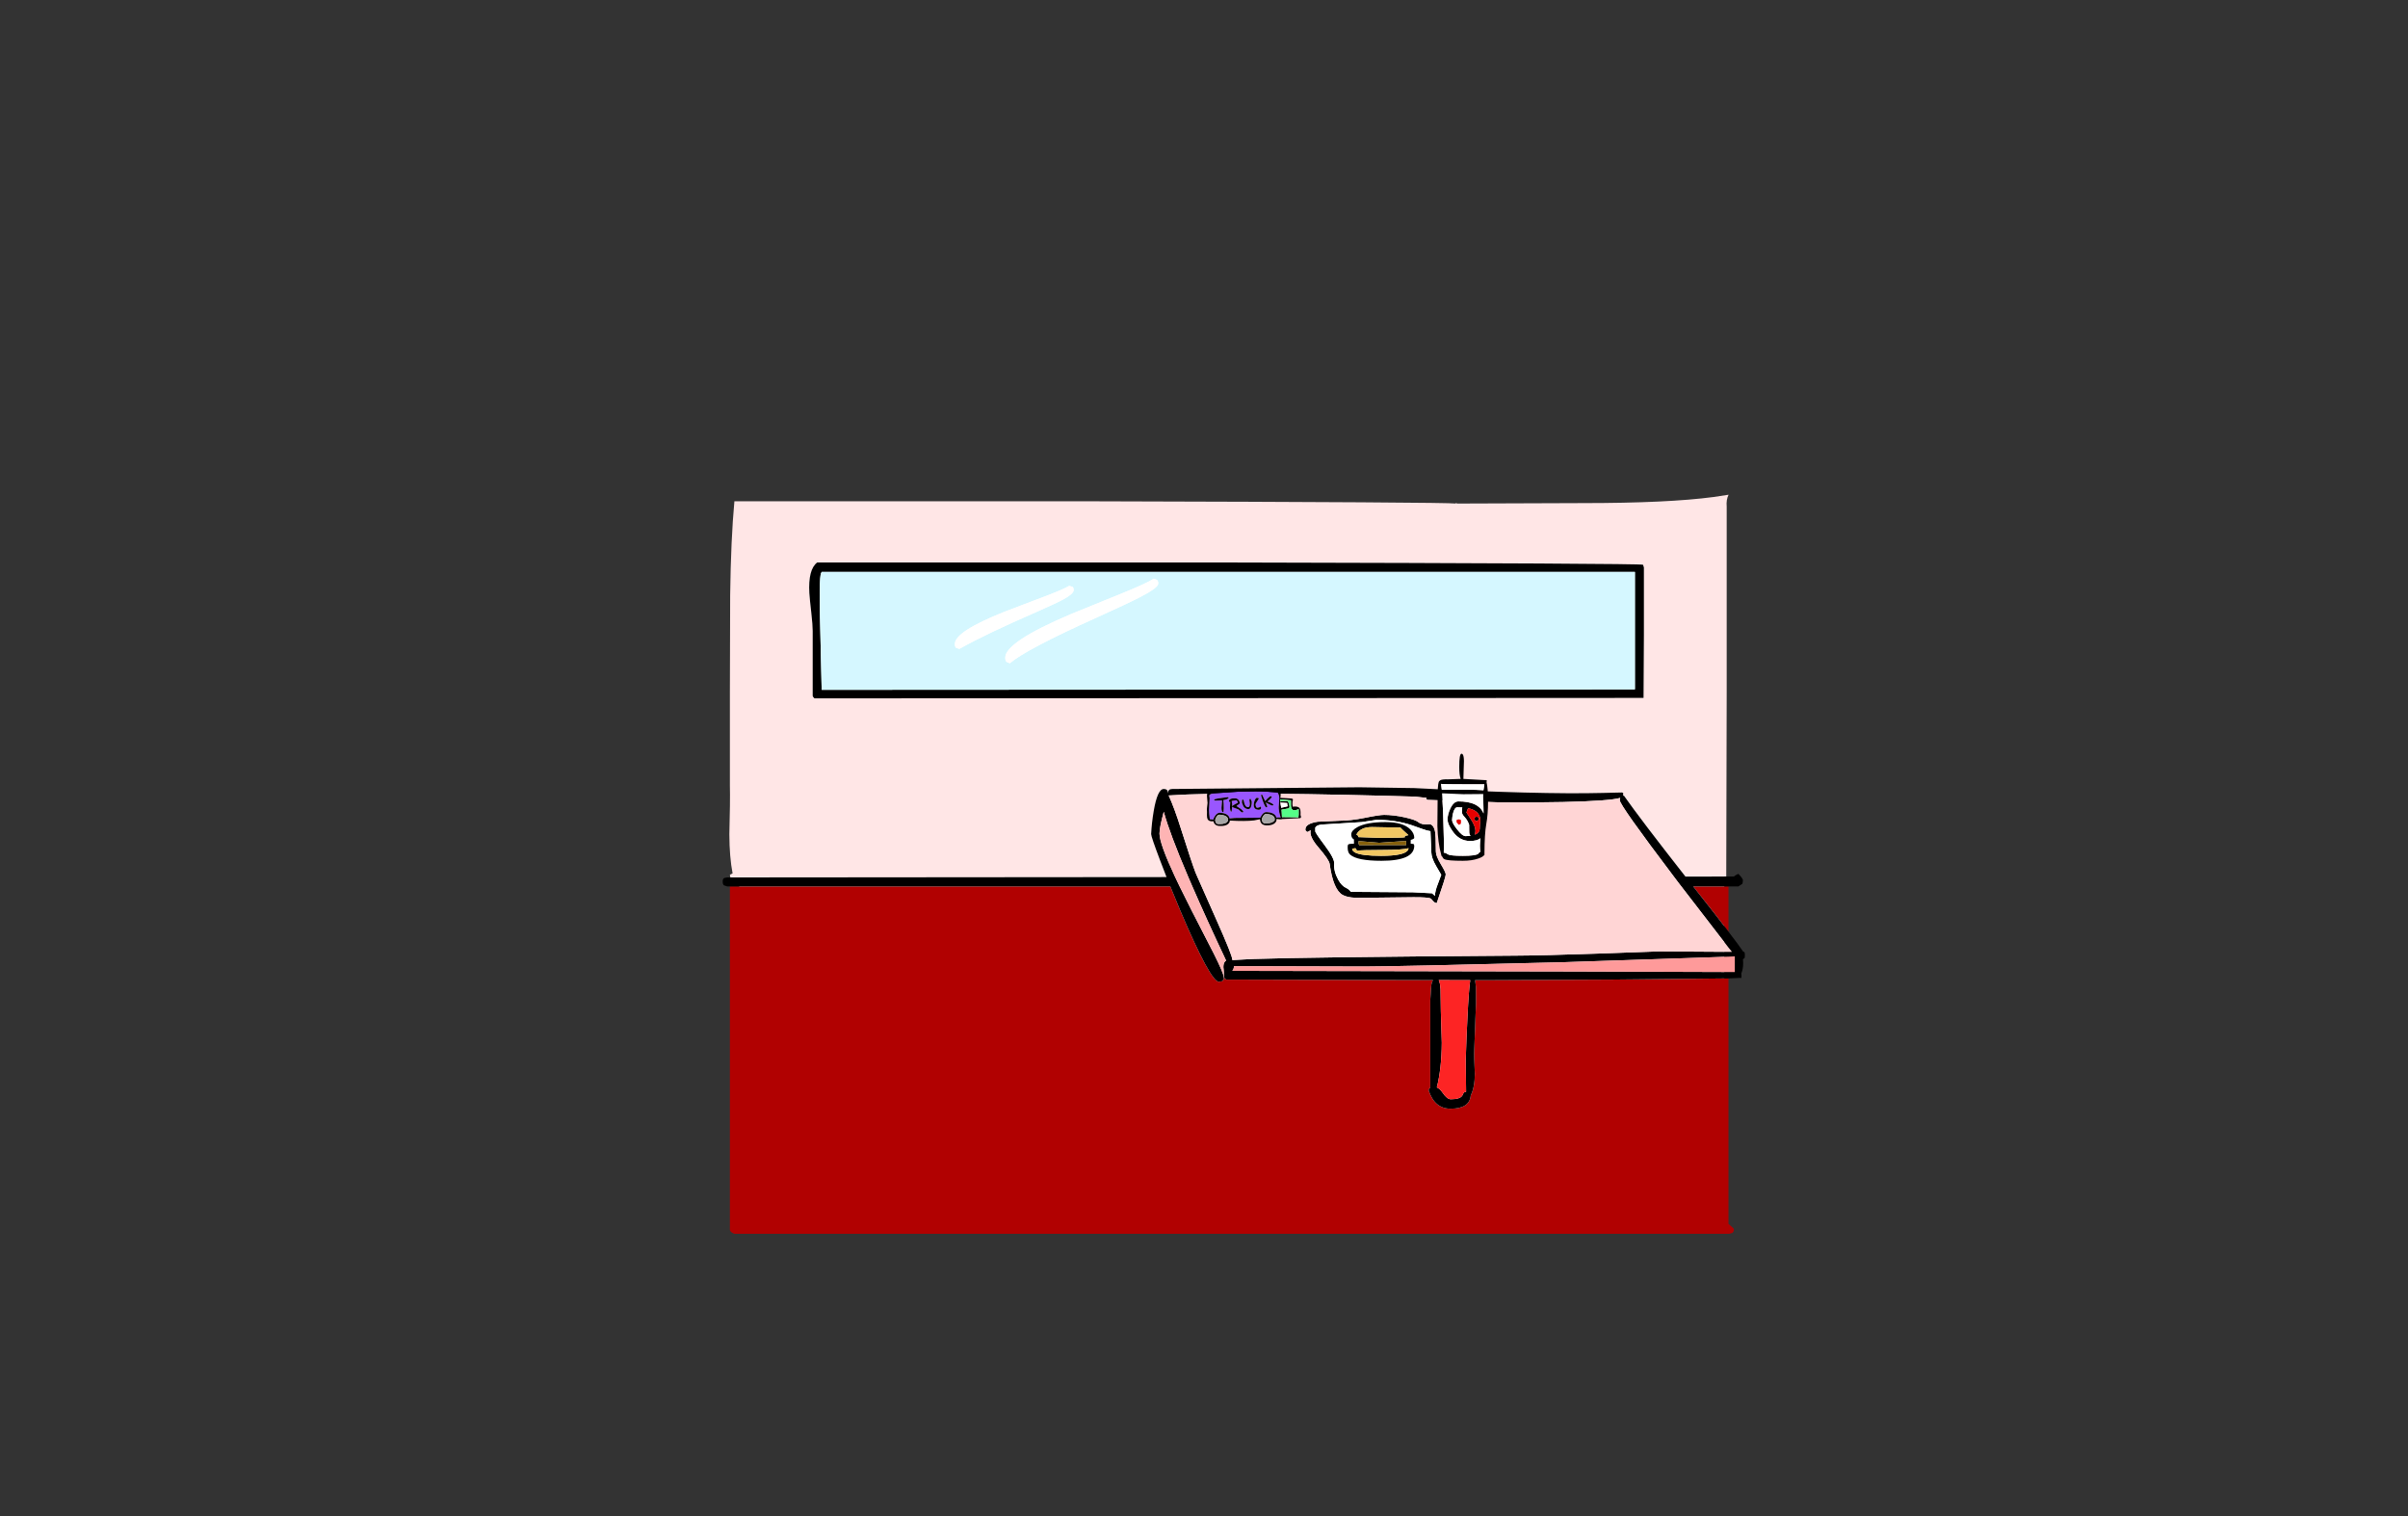 <?xml version="1.0" encoding="UTF-8" standalone="no"?>
<svg xmlns:xlink="http://www.w3.org/1999/xlink" height="842.55px" width="1337.95px" xmlns="http://www.w3.org/2000/svg">
  <rect width="100%" height="100%" fill="#333333" stroke="none"/>
  <g transform="matrix(1, 0, 0, 1, 407.45, 285.05)">
    <use height="4.5" transform="matrix(5.487, 0.0, 0.0, 81.567, 3.288, 23.017)" width="99.75" xlink:href="#shape0"/>
    <use height="410.65" transform="matrix(1.0, 0.0, 0.0, 1.0, -5.9, -10.15)" width="567.95" xlink:href="#shape1"/>
  </g>
  <defs>
    <g id="shape0" transform="matrix(1, 0, 0, 1, 49.85, -2.5)">
      <path d="M49.9 7.0 L-49.85 7.0 -49.85 2.5 49.9 2.5 49.9 7.0" fill="#ffffff" fill-rule="evenodd" stroke="none"/>
    </g>
    <g id="shape1" transform="matrix(1, 0, 0, 1, 5.9, 10.15)">
      <path d="M-1.65 202.5 L-1.9 201.0 -0.4 200.25 Q-2.15 191.25 -2.2 178.5 -1.7 160.3 -1.9 151.5 L-1.9 99.0 -1.75 45.7 Q-1.35 14.55 0.6 -6.5 L199.95 -6.5 Q397.2 -6.0 401.4 -5.25 L401.45 -5.25 Q401.8 -6.2 401.9 -5.25 L471.95 -5.5 Q519.3 -5.5 544.75 -8.9 L553.0 -10.15 Q551.6 -7.4 551.95 -3.5 L551.95 99.25 551.7 202.0 529.05 202.05 Q503.95 170.05 494.8 157.0 L494.35 157.2 494.4 156.95 494.45 155.85 Q494.45 155.4 493.75 155.3 L483.05 155.55 Q447.95 156.45 378.35 152.85 L347.8 152.4 243.9 153.35 Q241.55 153.35 241.55 155.6 L241.5 155.65 241.25 154.35 Q240.95 153.7 240.2 153.5 L240.1 153.35 240.05 153.45 239.15 153.35 Q235.65 153.35 233.55 165.8 232.5 172.0 232.15 178.4 232.15 179.85 237.05 192.8 L240.7 202.3 -1.65 202.5 M505.95 30.25 L505.45 28.75 Q504.7 28.0 274.95 27.5 L46.6 27.5 Q41.5 31.35 42.25 44.55 42.45 47.7 43.35 55.6 44.1 62.35 44.1 65.5 L44.1 101.5 Q44.2 102.25 45.1 103.0 L505.75 102.75 505.95 67.75 505.95 30.25 M239.2 166.1 L239.15 166.1 239.2 166.05 239.2 166.1" fill="#ffe6e6" fill-rule="evenodd" stroke="none"/>
      <path d="M552.95 207.5 L552.95 232.65 Q546.75 224.45 536.25 211.2 L533.35 207.5 552.95 207.5 M552.95 258.6 L552.95 395.0 Q555.95 397.55 555.95 397.85 555.95 399.45 555.1 400.0 L553.45 400.5 0.6 400.5 Q-1.45 399.8 -1.9 398.5 L-1.9 207.5 242.8 207.5 248.3 220.8 Q265.15 260.45 269.8 260.45 L271.65 260.15 272.3 259.25 Q272.5 260.35 272.5 257.95 L272.75 257.95 Q272.95 258.85 273.95 259.25 L388.75 259.55 Q387.8 261.15 387.7 263.75 L387.25 270.8 387.25 319.25 387.0 319.45 386.3 320.65 Q389.6 331.0 398.5 331.0 409.1 331.0 409.75 323.6 412.0 319.0 412.0 311.55 411.5 302.25 411.7 297.85 L412.65 272.1 412.6 263.3 412.15 259.6 416.45 259.6 488.8 259.25 552.95 258.6" fill="#b10101" fill-rule="evenodd" stroke="none"/>
      <path d="M551.7 202.0 L555.95 202.0 Q556.7 201.25 558.45 200.5 560.95 203.15 560.95 204.0 560.95 205.7 560.45 206.2 L558.45 207.5 552.95 207.5 533.35 207.5 536.25 211.2 Q546.75 224.45 552.95 232.65 559.15 240.75 561.15 243.8 L561.65 243.9 Q562.05 244.1 562.05 245.6 562.05 247.1 561.85 247.35 L561.1 247.85 561.0 247.9 561.1 250.1 Q561.1 253.55 560.05 255.85 L560.15 257.0 Q560.15 259.4 560.0 258.3 L552.95 258.6 488.8 259.25 416.45 259.6 412.15 259.6 412.6 263.3 412.65 272.1 411.7 297.85 Q411.5 302.25 412.0 311.55 412.0 319.0 409.75 323.6 409.1 331.0 398.5 331.0 389.6 331.0 386.3 320.65 L387.0 319.45 387.25 319.25 387.25 270.8 387.7 263.75 Q387.8 261.15 388.75 259.55 L273.95 259.25 Q272.95 258.85 272.75 257.95 272.5 256.4 272.5 254.4 271.75 249.95 273.8 248.7 262.7 225.15 255.05 207.5 L252.8 202.3 Q242.4 177.95 239.2 166.1 L239.2 166.05 239.15 166.1 Q236.8 174.75 236.8 178.15 236.8 183.65 245.5 202.3 L248.0 207.5 254.65 220.85 266.9 244.7 Q272.5 255.85 272.5 257.95 272.5 260.35 272.3 259.25 L271.65 260.15 269.8 260.45 Q265.15 260.45 248.3 220.8 L242.8 207.5 -1.9 207.5 -3.4 207.5 -5.2 206.9 Q-5.9 206.4 -5.9 204.75 -5.9 203.15 -5.0 202.8 L-3.4 202.5 -1.65 202.5 240.7 202.3 237.05 192.8 Q232.15 179.85 232.15 178.4 232.5 172.0 233.55 165.8 235.65 153.35 239.15 153.35 L240.05 153.45 240.1 153.35 240.2 153.5 Q240.95 153.7 241.25 154.35 L241.5 155.65 241.55 155.6 Q241.55 153.35 243.9 153.35 L347.8 152.4 378.35 152.85 Q447.95 156.45 483.05 155.55 L493.75 155.3 Q494.45 155.4 494.45 155.85 L494.4 156.95 494.35 157.2 494.8 157.0 Q503.95 170.05 529.05 202.05 L551.7 202.0 M505.95 30.25 L505.95 67.75 505.75 102.75 45.1 103.0 Q44.2 102.25 44.1 101.5 L44.1 65.5 Q44.1 62.35 43.35 55.6 42.45 47.7 42.25 44.55 41.5 31.35 46.6 27.5 L274.95 27.5 Q504.7 28.0 505.45 28.75 L505.95 30.25 M500.95 32.75 L49.1 32.75 49.1 33.0 Q47.6 33.0 48.15 57.75 L49.1 98.25 500.95 98.0 500.95 32.75 M492.55 159.65 Q492.55 158.8 492.8 158.3 487.1 160.0 461.0 160.6 444.2 160.95 426.2 160.8 L385.6 159.4 Q384.85 159.0 385.2 158.3 L378.8 157.6 Q290.25 155.05 252.5 156.4 L241.9 156.95 Q245.1 163.95 248.75 175.55 254.85 194.75 256.85 199.9 L257.9 202.3 260.2 207.5 268.2 225.55 Q277.25 245.85 277.25 248.1 L277.25 248.35 277.4 248.4 289.0 247.8 Q320.35 246.75 434.75 245.95 448.95 245.9 482.3 244.75 L514.2 243.6 552.95 243.85 554.85 243.85 552.95 241.5 526.75 207.5 525.2 205.5 522.6 202.05 Q492.55 162.35 492.55 159.65 M333.85 194.75 Q333.5 199.0 336.1 203.75 337.95 207.1 340.35 208.25 342.1 209.05 343.15 210.5 L377.6 210.75 388.25 211.3 388.9 211.9 389.85 212.75 Q389.85 210.05 391.6 205.75 L393.35 201.05 390.6 196.35 Q387.9 191.7 387.85 188.75 L387.35 176.8 Q385.6 176.6 382.65 175.5 L376.7 173.4 Q367.85 170.5 357.35 170.5 L349.15 171.75 328.95 173.0 Q324.3 173.0 323.35 174.8 L323.35 176.85 Q323.35 177.7 328.75 184.9 334.1 192.05 333.85 194.75 M325.1 185.8 Q319.75 179.6 320.85 176.25 L319.1 177.25 Q317.85 176.85 317.85 175.85 317.85 172.6 324.65 171.55 L336.65 171.0 Q342.8 171.0 350.85 169.4 358.85 167.75 361.6 167.75 366.8 167.75 373.0 169.1 379.0 170.45 380.65 171.8 382.55 173.35 386.35 172.95 388.9 172.65 389.85 176.75 390.35 178.85 390.35 188.1 390.35 190.55 393.1 195.1 395.85 199.65 395.85 200.85 395.85 202.25 390.85 216.75 389.8 216.75 388.8 215.6 L387.65 214.3 Q386.3 213.45 377.9 213.5 L356.1 213.75 345.65 213.8 Q341.05 213.6 338.6 212.25 333.3 209.35 331.35 195.0 331.05 192.7 325.1 185.8 M407.9 280.25 Q408.65 264.9 409.45 259.6 L391.95 259.55 Q392.4 260.5 392.65 261.8 L392.95 264.5 Q392.95 274.25 393.65 294.4 393.55 308.8 390.9 319.15 392.6 319.9 394.2 322.25 396.6 325.75 398.65 325.75 403.8 325.75 405.05 323.7 L405.75 322.25 Q406.2 321.7 407.15 321.6 L406.95 304.05 Q407.3 292.05 407.9 280.25 M459.65 249.65 Q367.2 252.0 350.65 252.0 L278.2 251.8 Q278.05 253.65 277.25 254.4 518.1 254.8 552.95 255.05 L556.45 255.05 556.45 246.35 552.95 246.55 459.65 249.65" fill="#000000" fill-rule="evenodd" stroke="none"/>
      <path d="M500.95 32.75 L500.95 98.0 49.1 98.25 48.15 57.75 Q47.6 33.0 49.1 33.0 L49.1 32.75 500.95 32.75 M186.6 40.5 Q183.3 42.5 172.05 46.75 L150.75 54.85 Q123.1 65.85 123.1 72.75 123.1 74.4 123.8 74.9 L125.6 75.5 Q139.9 67.4 169.3 54.6 179.75 50.0 183.65 47.85 189.1 44.85 189.1 42.85 189.1 41.3 188.3 40.95 L186.6 40.5 M233.6 36.5 Q229.8 39.05 215.35 44.9 L187.55 56.2 Q151.1 71.7 151.1 80.35 151.1 82.05 151.8 82.7 L153.6 83.5 Q162.9 75.65 201.75 58.15 219.65 50.05 225.8 46.85 236.1 41.55 236.1 39.25 236.1 37.65 235.3 37.15 L233.6 36.5" fill="#d5f7ff" fill-rule="evenodd" stroke="none"/>
      <path d="M333.85 194.75 Q334.1 192.05 328.75 184.9 323.35 177.7 323.35 176.85 L323.35 174.8 Q324.3 173.0 328.95 173.0 L349.15 171.75 357.35 170.5 Q367.85 170.5 376.7 173.4 L382.65 175.5 Q385.6 176.6 387.35 176.8 L387.85 188.75 Q387.9 191.7 390.6 196.35 L393.35 201.05 391.6 205.75 Q389.85 210.05 389.85 212.75 L388.9 211.9 388.25 211.3 377.6 210.75 343.15 210.5 Q342.1 209.05 340.35 208.25 337.95 207.1 336.1 203.75 333.5 199.0 333.85 194.75 M233.6 36.5 L235.3 37.15 Q236.1 37.65 236.1 39.25 236.1 41.55 225.8 46.85 219.65 50.05 201.75 58.15 162.9 75.65 153.6 83.5 L151.8 82.7 Q151.1 82.05 151.1 80.35 151.1 71.7 187.55 56.2 L215.35 44.9 Q229.8 39.05 233.6 36.5 M186.6 40.5 L188.3 40.95 Q189.1 41.3 189.1 42.85 189.1 44.85 183.65 47.85 179.75 50.0 169.3 54.6 139.9 67.4 125.6 75.5 L123.8 74.9 Q123.1 74.4 123.1 72.75 123.1 65.85 150.75 54.85 L172.05 46.75 Q183.3 42.5 186.6 40.5" fill="#ffffff" fill-rule="evenodd" stroke="none"/>
      <path d="M492.55 159.65 Q492.55 162.35 522.6 202.05 L525.2 205.5 526.75 207.5 552.95 241.5 554.85 243.85 552.95 243.85 514.2 243.6 482.3 244.75 Q448.95 245.9 434.75 245.95 320.35 246.75 289.0 247.8 L277.4 248.4 277.25 248.35 277.25 248.1 Q277.25 245.85 268.2 225.55 L260.2 207.5 257.9 202.3 256.85 199.9 Q254.85 194.75 248.75 175.55 245.1 163.95 241.9 156.95 L252.5 156.4 Q290.25 155.05 378.8 157.6 L385.2 158.3 Q384.85 159.0 385.6 159.4 L426.2 160.8 Q444.2 160.95 461.0 160.6 487.1 160.0 492.8 158.3 492.55 158.8 492.55 159.65 M325.1 185.8 Q331.05 192.7 331.35 195.0 333.3 209.35 338.6 212.25 341.05 213.6 345.65 213.8 L356.1 213.75 377.9 213.5 Q386.3 213.45 387.65 214.3 L388.8 215.6 Q389.8 216.75 390.85 216.75 395.85 202.25 395.85 200.85 395.85 199.65 393.1 195.1 390.35 190.55 390.35 188.1 390.35 178.85 389.85 176.75 388.9 172.65 386.35 172.95 382.55 173.35 380.65 171.8 379.0 170.45 373.0 169.1 366.8 167.75 361.6 167.75 358.85 167.75 350.85 169.4 342.8 171.0 336.65 171.0 L324.65 171.55 Q317.85 172.6 317.85 175.85 317.85 176.85 319.1 177.25 L320.85 176.25 Q319.75 179.6 325.1 185.8" fill="#ffd5d5" fill-rule="evenodd" stroke="none"/>
      <path d="M407.9 280.25 Q407.3 292.05 406.95 304.05 L407.15 321.6 Q406.2 321.7 405.75 322.25 L405.05 323.7 Q403.8 325.75 398.65 325.75 396.6 325.75 394.2 322.25 392.6 319.9 390.9 319.15 393.55 308.8 393.65 294.4 392.95 274.25 392.95 264.5 L392.65 261.8 Q392.4 260.5 391.95 259.55 L409.45 259.6 Q408.65 264.9 407.9 280.25" fill="#fd2424" fill-rule="evenodd" stroke="none"/>
      <path d="M459.65 249.65 L552.95 246.55 556.45 246.35 556.45 255.05 552.95 255.05 Q518.1 254.8 277.25 254.4 278.05 253.65 278.2 251.8 L350.65 252.0 Q367.2 252.0 459.65 249.65" fill="#fe9a9a" fill-rule="evenodd" stroke="none"/>
      <path d="M239.15 166.1 L239.2 166.1 Q242.4 177.95 252.8 202.3 L255.05 207.5 Q262.7 225.15 273.8 248.7 271.75 249.95 272.5 254.4 272.5 256.4 272.75 257.95 L272.5 257.95 Q272.5 255.85 266.9 244.7 L254.65 220.85 248.0 207.5 245.5 202.3 Q236.8 183.65 236.8 178.15 236.8 174.75 239.15 166.1" fill="#feb4b4" fill-rule="evenodd" stroke="none"/>
      <path d="M266.7 170.35 L264.75 170.15 Q264.3 166.7 264.3 165.15 L264.5 161.15 264.65 158.5 264.55 157.75 264.45 157.0 Q264.6 156.2 266.55 155.8 L280.65 154.85 Q291.4 154.55 296.55 154.85 L302.65 155.35 302.7 155.8 303.1 156.75 Q303.4 157.6 303.35 158.7 L303.1 162.55 Q302.9 164.15 303.35 166.4 L304.1 169.25 303.15 169.15 301.7 169.25 301.45 168.45 Q300.3 166.4 296.35 166.2 294.9 166.1 293.7 167.75 L292.75 169.35 292.4 169.3 278.6 169.45 276.0 169.7 275.8 169.75 275.45 168.85 Q274.35 166.8 270.45 166.55 269.0 166.45 267.75 168.2 266.8 169.55 266.75 170.25 L266.7 170.35 M296.85 160.3 Q299.2 158.2 299.2 157.75 L299.05 157.5 298.6 157.35 Q298.25 157.3 296.7 158.75 L295.5 160.1 293.8 156.45 293.35 156.5 293.25 157.0 Q295.2 163.5 296.15 163.55 L296.5 163.5 296.6 163.45 296.65 162.95 295.8 160.8 Q298.75 162.5 299.6 162.55 L300.0 162.4 300.1 162.1 Q299.8 161.6 298.65 161.05 297.6 160.55 296.85 160.4 L296.85 160.3 M289.75 159.55 Q289.25 160.75 289.2 161.7 289.05 162.5 289.3 163.3 289.75 164.75 291.65 164.9 292.55 164.95 292.95 164.6 293.2 164.35 293.25 163.75 L293.1 163.3 292.8 163.15 292.2 163.6 291.1 163.8 Q290.55 163.75 290.3 162.9 L290.15 161.85 Q290.15 161.45 291.95 158.8 L291.85 158.4 291.25 158.3 Q290.45 158.0 289.75 159.55 M283.95 161.3 L283.6 159.85 283.25 159.2 Q282.75 159.2 282.7 159.4 L282.6 161.0 283.4 162.95 Q284.35 164.45 286.1 164.55 287.05 164.6 287.6 163.4 L288.0 161.7 288.05 160.35 287.3 158.65 Q286.75 159.0 286.75 159.45 L287.0 161.55 286.9 162.6 Q286.65 163.55 285.8 163.45 284.55 163.4 283.95 161.3 M276.9 160.0 L279.5 159.6 280.05 160.1 280.4 160.95 278.6 161.9 Q277.2 162.65 277.15 163.05 277.1 163.5 278.2 163.8 L280.65 164.7 281.95 165.85 Q282.25 166.3 282.8 166.35 L283.2 166.3 283.25 166.2 283.35 165.75 282.1 164.5 279.6 162.85 279.7 162.7 281.1 161.7 Q281.45 161.5 281.45 161.0 L280.95 159.75 Q280.15 158.6 279.0 158.55 277.05 158.45 276.05 159.0 275.4 159.45 275.35 160.0 L275.8 160.7 276.15 160.45 276.05 161.35 275.95 163.65 Q276.0 165.15 276.45 165.95 L276.9 165.85 277.05 164.25 277.2 161.75 276.9 160.0 M271.55 159.7 L271.5 160.75 271.25 163.7 Q271.2 165.55 271.85 166.25 L272.35 166.05 272.5 164.15 272.45 161.6 272.25 159.55 Q274.65 159.15 275.25 158.3 L275.1 158.05 Q275.0 157.9 274.7 157.9 267.25 158.75 267.2 159.25 L267.25 159.65 267.4 159.7 267.8 159.8 271.55 159.7" fill="#9956fe" fill-rule="evenodd" stroke="none"/>
      <path d="M266.75 170.25 Q266.8 169.55 267.75 168.2 269.0 166.45 270.45 166.55 274.35 166.8 275.45 168.85 L275.8 169.75 276.0 169.7 278.6 169.45 292.4 169.3 292.75 169.35 293.7 167.75 Q294.9 166.1 296.35 166.2 300.3 166.4 301.45 168.45 L301.7 169.25 303.15 169.15 304.1 169.25 303.35 166.4 Q302.9 164.15 303.1 162.55 L303.35 158.7 Q303.4 157.6 303.1 156.75 L302.7 155.8 302.65 155.35 296.55 154.85 Q291.4 154.55 280.65 154.85 L266.55 155.8 Q264.6 156.2 264.45 157.0 L264.55 157.75 264.65 158.5 264.5 161.15 264.3 165.15 Q264.3 166.7 264.75 170.15 L266.7 170.35 266.75 170.4 266.75 170.25 M304.1 154.85 L304.1 157.05 303.95 158.3 307.1 158.45 310.2 158.65 Q310.9 158.8 310.95 159.15 L310.7 160.4 Q310.55 161.7 310.8 163.2 313.85 162.75 314.7 164.15 315.3 165.0 315.15 167.8 L315.4 168.65 Q315.55 169.25 315.0 169.55 L305.0 170.05 304.75 170.05 304.75 170.1 304.7 170.1 304.5 170.2 304.4 170.2 304.3 170.2 303.1 170.15 301.8 170.0 301.8 170.7 Q301.75 171.5 300.9 172.3 299.3 173.75 295.9 173.55 293.65 173.4 292.95 171.65 292.65 170.9 292.65 170.15 L289.4 170.8 Q284.4 171.4 275.85 170.9 L275.85 171.15 Q275.8 171.95 275.0 172.75 273.4 174.1 270.0 173.9 267.75 173.75 267.0 172.05 L266.8 171.3 265.5 171.3 Q263.55 171.15 263.25 169.2 263.1 168.1 263.2 166.05 263.0 164.5 263.5 161.1 L263.2 157.5 Q263.05 155.2 264.25 154.95 269.95 153.65 277.95 153.6 L284.45 153.65 290.95 153.5 296.9 153.8 302.4 154.15 Q303.9 154.3 304.1 154.85 M304.0 160.65 L304.1 161.85 304.45 163.9 Q304.7 163.65 305.3 163.6 L308.05 162.95 Q307.7 162.0 307.75 161.15 L304.3 160.95 304.0 160.65 M304.55 164.85 L304.65 165.4 304.85 169.05 305.2 169.0 314.0 169.1 314.15 167.55 314.15 164.5 Q310.75 166.1 310.05 163.9 309.8 163.2 309.85 161.75 L309.85 159.65 303.95 159.1 304.0 160.45 304.5 160.1 Q305.3 159.95 307.8 160.1 308.3 160.1 308.75 161.6 L309.05 163.2 308.9 163.8 308.45 164.15 304.6 164.85 304.5 164.8 304.55 164.85 M271.55 159.7 L267.8 159.8 267.4 159.7 267.25 159.65 267.2 159.25 Q267.25 158.75 274.7 157.9 275.0 157.9 275.1 158.05 L275.25 158.3 Q274.65 159.15 272.25 159.55 L272.45 161.6 272.5 164.15 272.35 166.05 271.85 166.25 Q271.2 165.55 271.25 163.7 L271.5 160.75 271.55 159.7 M276.9 160.0 L277.2 161.75 277.05 164.25 276.9 165.85 276.45 165.95 Q276.0 165.15 275.95 163.65 L276.05 161.35 276.15 160.45 275.8 160.7 275.35 160.0 Q275.4 159.45 276.05 159.0 277.05 158.45 279.0 158.55 280.15 158.6 280.95 159.75 L281.45 161.0 Q281.45 161.5 281.1 161.7 L279.7 162.7 279.6 162.85 282.1 164.5 283.35 165.75 283.25 166.2 283.2 166.3 282.8 166.35 Q282.25 166.3 281.95 165.85 L280.65 164.7 278.2 163.8 Q277.1 163.5 277.15 163.05 277.2 162.65 278.6 161.9 L280.4 160.95 280.05 160.1 279.5 159.6 276.9 160.0 M283.95 161.3 Q284.55 163.4 285.8 163.45 286.65 163.55 286.9 162.6 L287.0 161.55 286.75 159.45 Q286.75 159.0 287.3 158.65 L288.05 160.35 288.0 161.7 287.6 163.4 Q287.05 164.6 286.1 164.55 284.35 164.45 283.4 162.95 L282.6 161.0 282.7 159.4 Q282.75 159.2 283.25 159.2 L283.6 159.85 283.95 161.3 M289.75 159.55 Q290.45 158.0 291.25 158.3 L291.85 158.4 291.95 158.8 Q290.15 161.45 290.15 161.85 L290.3 162.9 Q290.55 163.75 291.1 163.8 L292.2 163.6 292.8 163.15 293.1 163.3 293.25 163.75 Q293.2 164.35 292.95 164.6 292.55 164.95 291.65 164.9 289.75 164.75 289.3 163.3 289.05 162.5 289.2 161.7 289.25 160.75 289.75 159.55 M296.85 160.4 Q297.6 160.55 298.65 161.05 299.8 161.6 300.1 162.1 L300.0 162.4 299.6 162.55 Q298.75 162.5 295.8 160.8 L296.65 162.95 296.6 163.45 296.5 163.5 296.15 163.55 Q295.2 163.5 293.25 157.0 L293.35 156.5 293.8 156.45 295.5 160.1 296.7 158.75 Q298.25 157.3 298.6 157.35 L299.05 157.5 299.2 157.75 Q299.2 158.2 296.85 160.3 L296.8 160.4 296.85 160.4 M299.85 171.6 L300.65 170.9 300.8 170.55 Q300.9 169.4 300.4 168.8 299.4 167.45 296.15 167.25 294.65 167.15 293.65 169.95 293.75 172.35 295.25 172.45 298.3 172.6 299.85 171.6 M270.25 167.65 Q268.7 167.55 267.75 170.4 267.8 172.7 269.25 172.8 272.35 173.0 273.95 172.05 L274.65 171.3 274.9 170.95 Q274.95 169.85 274.5 169.2 273.5 167.85 270.25 167.65" fill="#000000" fill-rule="evenodd" stroke="none"/>
      <path d="M304.0 160.65 L304.3 160.95 307.75 161.15 Q307.7 162.0 308.05 162.95 L305.3 163.6 Q304.7 163.65 304.45 163.9 L304.1 161.85 304.0 160.65" fill="#ffffff" fill-rule="evenodd" stroke="none"/>
      <path d="M304.6 164.85 L308.45 164.15 308.9 163.8 309.05 163.2 308.75 161.6 Q308.3 160.1 307.8 160.1 305.3 159.95 304.5 160.1 L304.0 160.45 303.95 159.1 309.85 159.65 309.85 161.75 Q309.8 163.2 310.05 163.9 310.75 166.1 314.15 164.5 L314.15 167.55 314.0 169.1 305.2 169.0 304.85 169.05 304.65 165.4 304.55 164.85 304.6 164.85" fill="#55ff88" fill-rule="evenodd" stroke="none"/>
      <path d="M270.25 167.65 Q273.5 167.85 274.5 169.2 274.95 169.85 274.9 170.95 L274.65 171.3 273.95 172.05 Q272.35 173.0 269.25 172.8 267.8 172.7 267.75 170.4 268.7 167.55 270.25 167.65 M299.85 171.6 Q298.3 172.6 295.25 172.45 293.75 172.35 293.65 169.95 294.65 167.15 296.15 167.25 299.4 167.45 300.4 168.8 300.9 169.4 300.8 170.55 L300.65 170.9 299.85 171.6" fill="#a6a6a6" fill-rule="evenodd" stroke="none"/>
      <path d="M376.35 183.5 L376.45 183.8 376.85 183.75 378.1 184.0 378.35 184.85 Q378.35 193.25 360.1 193.25 346.6 193.25 342.7 189.8 341.35 188.65 341.35 185.85 341.35 184.5 341.6 184.25 342.15 183.75 344.6 183.75 L344.85 183.75 344.85 181.4 344.6 181.25 Q343.35 180.45 343.35 178.6 343.35 176.4 346.85 174.5 351.95 171.75 362.35 171.75 372.15 171.75 376.15 175.8 378.35 178.0 378.35 180.5 378.35 181.1 376.4 181.65 L376.35 183.5 M373.05 179.7 Q373.1 179.3 375.1 179.0 L371.85 176.0 370.65 174.8 354.85 174.5 Q348.3 174.5 346.15 178.75 346.6 178.75 346.9 179.15 L347.05 179.3 347.35 180.1 358.6 180.5 Q372.45 180.5 373.2 180.15 L373.05 179.7 M373.6 182.25 L358.85 183.25 347.4 182.3 Q347.35 183.9 347.65 184.35 L347.75 184.5 347.9 184.55 373.85 184.5 373.85 182.25 373.85 182.2 373.6 182.25 M375.2 186.25 Q371.65 187.25 360.6 187.25 349.55 187.25 346.2 187.65 346.6 187.2 345.65 186.25 L345.1 186.35 343.85 186.5 344.0 187.25 Q344.35 188.05 345.45 188.65 349.0 190.5 359.95 190.5 373.1 190.5 374.95 187.15 L375.2 186.25" fill="#000000" fill-rule="evenodd" stroke="none"/>
      <path d="M373.2 180.15 Q372.45 180.5 358.6 180.5 L347.35 180.1 347.05 179.3 346.9 179.15 Q346.6 178.75 346.15 178.75 348.3 174.5 354.85 174.5 L370.65 174.8 371.85 176.0 375.1 179.0 Q373.1 179.3 373.05 179.7 L373.2 180.15 M375.2 186.25 L374.95 187.15 Q373.1 190.5 359.95 190.5 349.0 190.5 345.45 188.65 344.35 188.05 344.0 187.25 L343.85 186.5 345.1 186.35 345.65 186.25 Q346.6 187.2 346.2 187.65 349.55 187.25 360.6 187.25 371.65 187.25 375.2 186.25" fill="#f1c763" fill-rule="evenodd" stroke="none"/>
      <path d="M373.85 182.25 L373.85 184.5 347.9 184.55 347.75 184.5 347.65 184.35 Q347.35 183.9 347.4 182.3 L358.85 183.25 373.6 182.25 373.85 182.25" fill="#85600c" fill-rule="evenodd" stroke="none"/>
      <path d="M394.85 188.75 Q395.75 188.75 397.05 189.65 398.35 190.5 405.35 190.5 412.3 190.5 413.85 189.4 L414.5 188.6 Q414.7 188.4 415.1 188.3 414.85 186.9 414.85 184.85 414.85 183.25 415.15 180.75 413.15 182.25 409.35 182.25 403.4 182.25 399.6 176.75 396.85 172.8 396.85 170.35 396.85 167.6 398.35 164.3 400.25 160.25 402.85 160.25 413.85 160.25 416.65 166.5 L416.85 166.95 416.85 166.5 416.65 157.25 416.7 156.15 405.6 156.25 393.8 155.75 394.35 165.95 394.85 183.25 394.75 188.75 394.75 188.8 394.85 188.75 M417.1 150.75 L405.35 150.75 Q395.5 150.75 393.25 150.55 L393.65 153.8 405.6 153.75 Q413.7 153.75 416.8 154.05 L417.3 150.8 417.3 150.75 417.1 150.75 M392.65 148.6 Q393.65 147.9 397.1 148.0 L403.85 147.75 404.15 147.75 Q403.35 145.6 403.35 141.1 403.35 133.75 404.6 133.75 406.35 133.75 405.85 141.1 L405.65 147.75 418.05 148.45 418.1 148.25 418.2 148.5 Q419.25 148.8 418.45 149.3 419.35 152.75 419.35 160.25 419.35 167.45 418.35 172.95 417.4 178.25 417.35 189.2 L417.35 189.4 417.35 190.05 417.0 190.3 Q416.25 191.2 413.9 192.0 410.3 193.25 405.35 193.25 396.85 193.25 395.05 192.35 394.45 192.05 394.15 191.4 L393.75 190.7 393.6 190.75 393.5 190.4 393.35 190.25 393.35 189.95 Q391.45 183.25 391.2 173.95 L391.35 156.85 Q391.35 148.75 392.6 148.75 L392.65 148.6 M405.0 163.75 L405.05 163.6 402.35 163.5 Q400.7 163.5 399.85 167.0 399.45 168.75 399.35 170.6 399.35 172.25 402.15 175.8 405.05 179.55 406.9 179.55 L409.6 179.4 Q408.85 178.45 408.9 177.05 L408.85 173.25 Q408.0 170.7 406.25 168.85 404.85 167.4 404.85 166.25 404.85 164.15 405.0 163.75 M407.35 166.4 L409.85 170.25 Q412.35 174.05 412.35 176.65 L412.1 178.75 Q413.7 178.05 414.4 176.8 414.85 176.05 414.85 173.05 L415.05 171.05 Q415.1 169.2 414.35 167.85 412.85 165.0 408.25 164.05 L407.35 166.4 M414.35 169.75 Q414.35 170.55 413.1 171.25 412.35 171.0 411.9 170.55 L411.85 169.05 413.1 168.75 Q413.8 168.75 414.35 169.75" fill="#000000" fill-rule="evenodd" stroke="none"/>
      <path d="M394.75 188.75 L394.85 183.25 394.35 165.95 393.8 155.75 405.6 156.25 416.7 156.15 416.65 157.25 416.85 166.5 416.85 166.95 416.65 166.5 Q413.85 160.25 402.85 160.25 400.25 160.25 398.35 164.3 396.85 167.6 396.85 170.35 396.85 172.8 399.6 176.75 403.4 182.25 409.35 182.25 413.15 182.25 415.15 180.75 414.85 183.25 414.85 184.85 414.85 186.9 415.1 188.3 414.7 188.4 414.5 188.6 L413.85 189.4 Q412.3 190.5 405.35 190.5 398.35 190.5 397.05 189.65 395.75 188.75 394.85 188.75 L394.75 188.75 M417.3 150.8 L416.8 154.05 Q413.7 153.75 405.6 153.75 L393.65 153.8 393.25 150.55 Q395.5 150.75 405.35 150.75 L417.1 150.75 417.3 150.8 M405.0 163.75 Q404.85 164.15 404.85 166.25 404.85 167.4 406.25 168.85 408.0 170.7 408.85 173.25 L408.9 177.05 Q408.85 178.45 409.6 179.4 L406.9 179.55 Q405.05 179.55 402.15 175.8 399.35 172.25 399.35 170.6 399.45 168.75 399.85 167.0 400.7 163.5 402.35 163.5 L405.05 163.6 405.0 163.75 M404.2 170.45 L403.1 170.25 402.0 170.45 Q401.85 170.65 401.85 171.6 401.85 172.0 403.1 173.25 L404.15 172.75 404.35 171.6 404.2 170.45" fill="#ffffff" fill-rule="evenodd" stroke="none"/>
      <path d="M404.2 170.45 L404.35 171.6 404.15 172.75 403.1 173.25 Q401.85 172.0 401.85 171.6 401.85 170.65 402.0 170.45 L403.1 170.25 404.2 170.45 M414.35 169.75 Q413.8 168.75 413.1 168.75 L411.85 169.05 411.9 170.55 Q412.35 171.0 413.1 171.25 414.35 170.55 414.35 169.75 M407.35 166.4 L408.25 164.05 Q412.85 165.0 414.35 167.85 415.1 169.2 415.05 171.05 L414.85 173.05 Q414.85 176.05 414.4 176.8 413.7 178.05 412.1 178.75 L412.35 176.65 Q412.35 174.05 409.85 170.25 L407.35 166.4" fill="#e60000" fill-rule="evenodd" stroke="none"/>
    </g>
  </defs>
</svg>
